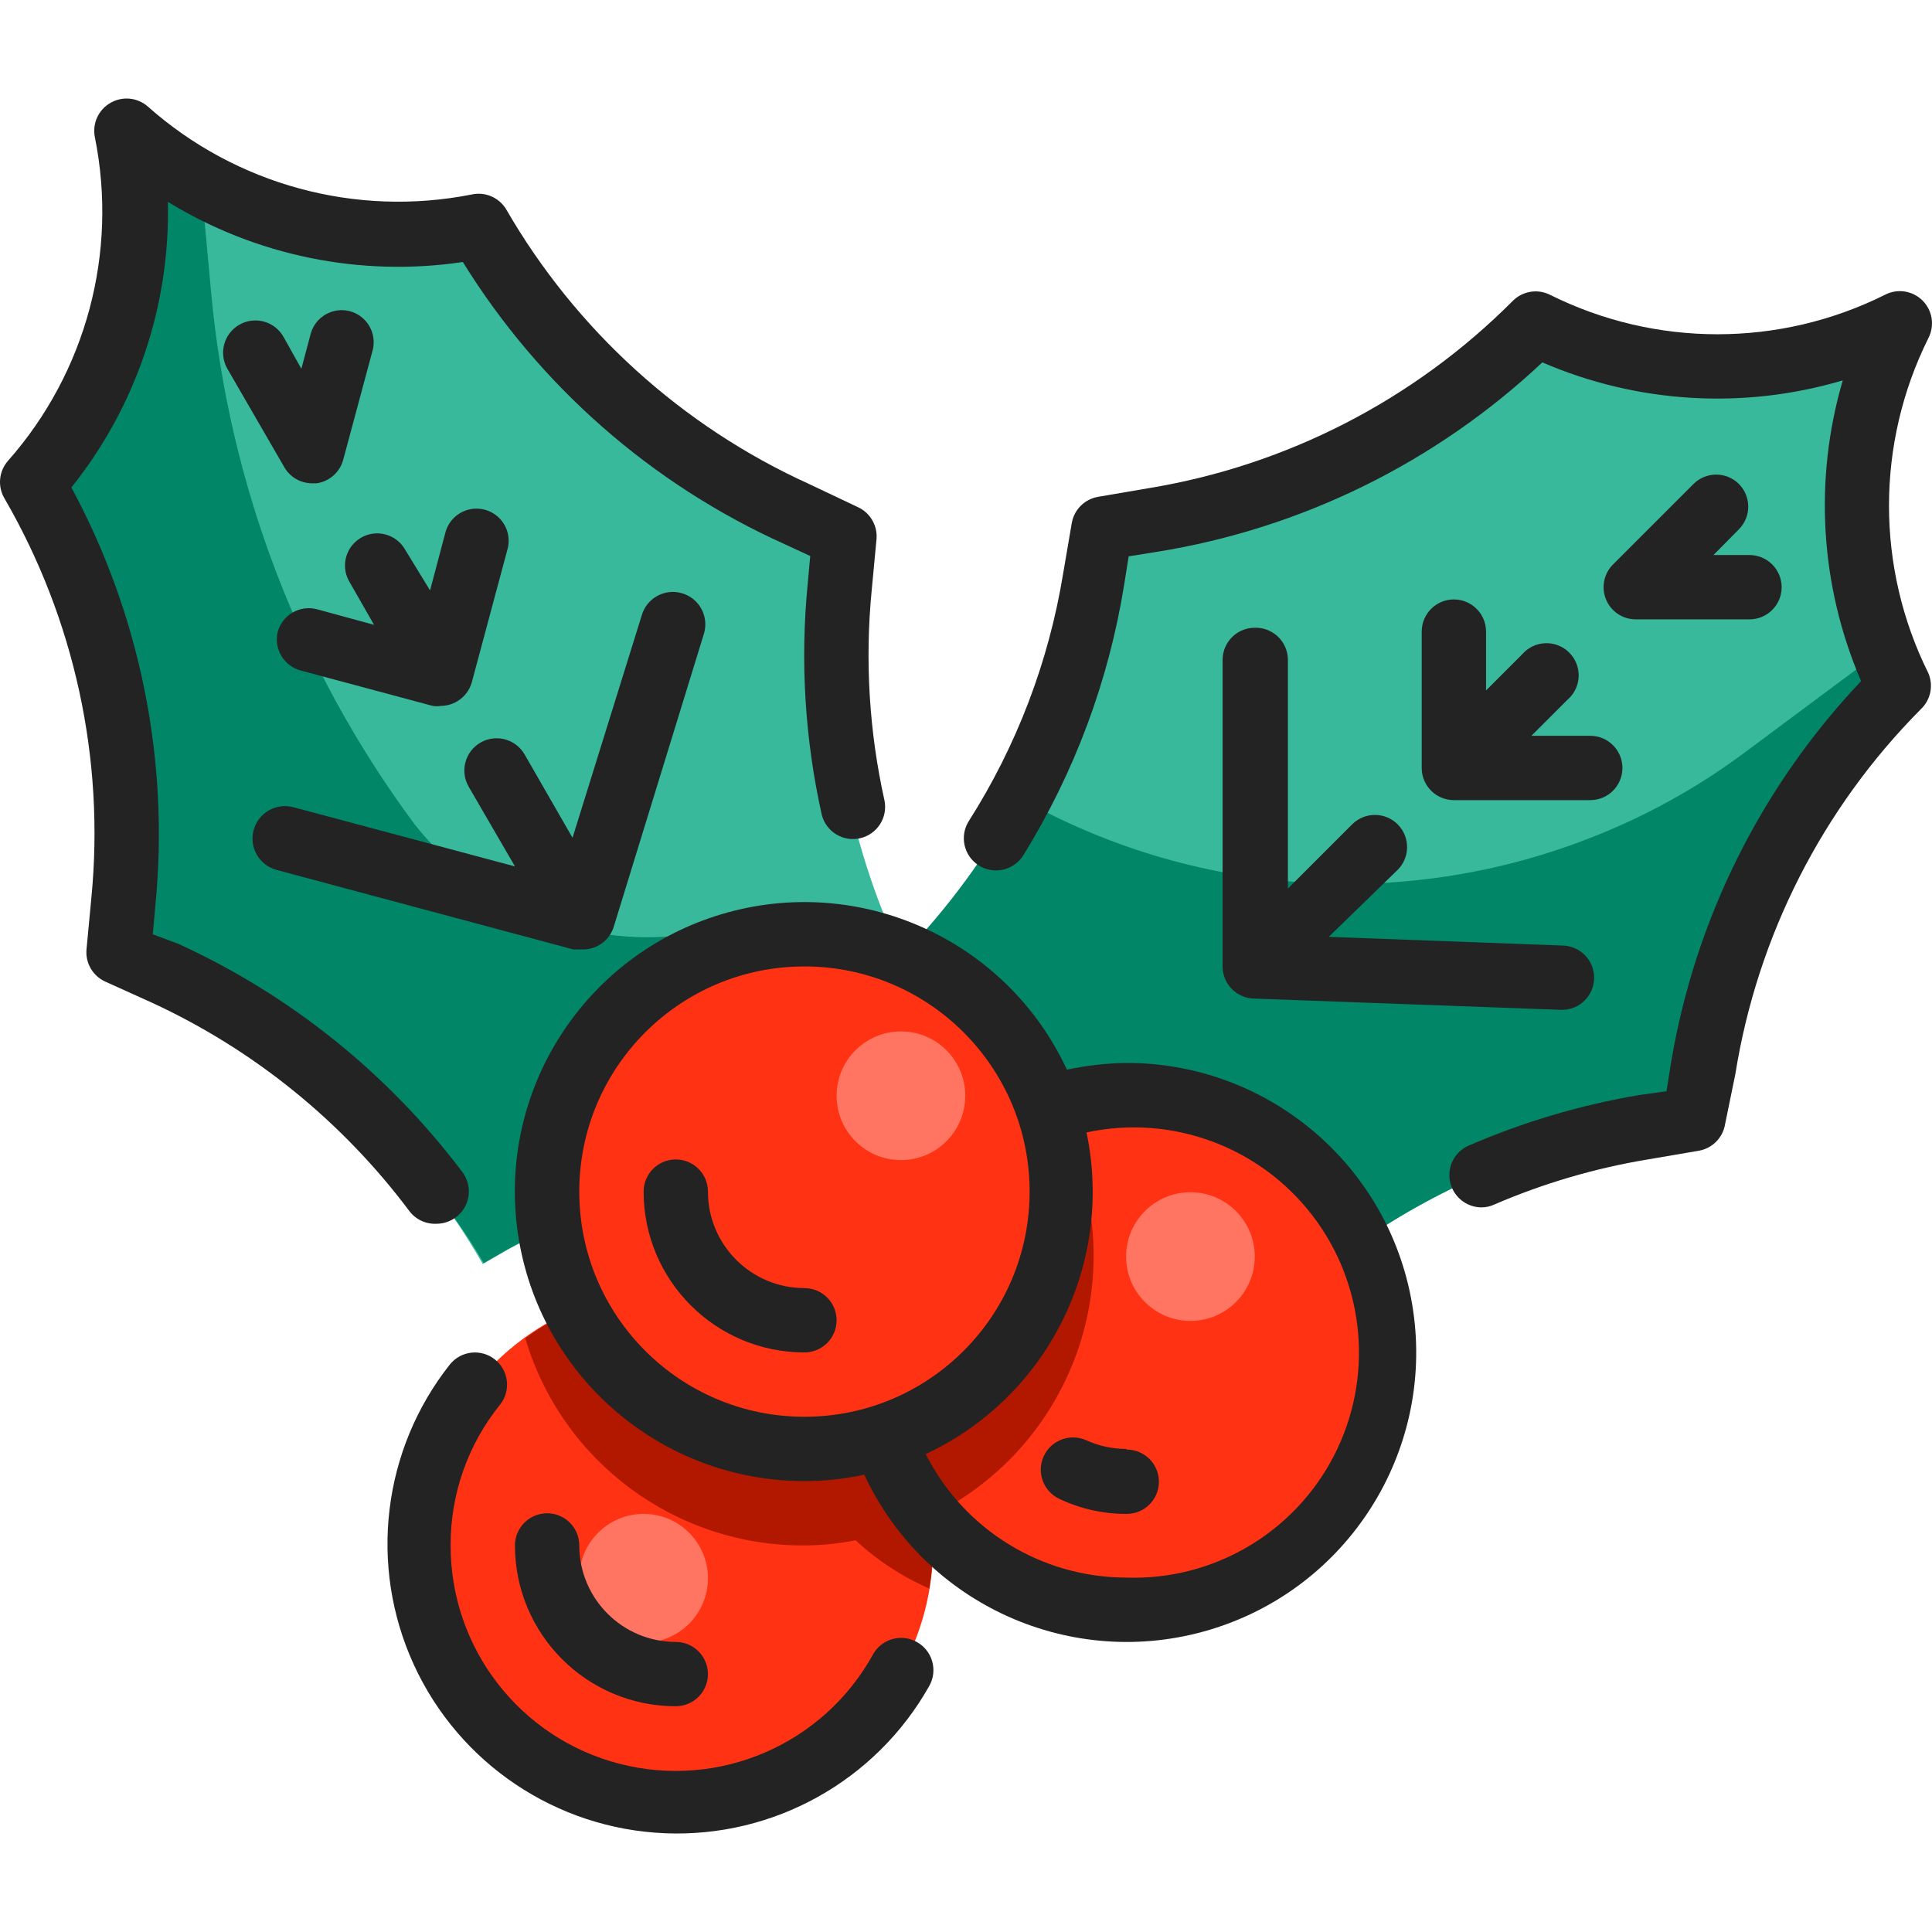 <svg height="480pt" viewBox="0 -24 480.51 480" width="480pt" xmlns="http://www.w3.org/2000/svg"><path d="m264.074 272.27c0 35.348-28.652 64-64 64-35.344 0-64-28.652-64-64 0-35.344 28.656-64 64-64 35.348 0 64 28.656 64 64zm0 0" fill="#ff3314"/><path d="m136.074 272.109c0-35.344 28.656-64 64-64 8.238 0 16.395 1.633 24 4.801-13.48-28.535-19.012-60.184-16-91.602l1.281-12.797-11.68-5.281c-33.184-15.18-60.793-40.352-78.961-72-31.055 6.312-63.281-2.238-87.121-23.121 6.551 31.402-2.176 64.055-23.52 88 18.199 31.461 26.117 67.82 22.641 104l-1.281 12.723 11.68 5.277c33.199 15.16 60.812 40.34 78.961 72l5.281-3.039c3.66-2.117 7.484-3.938 11.441-5.441-.473-3.148-.715-6.332-.723-9.52zm0 0" fill="#39b99b"/><path d="m188.074 209.391c-3.957-.742-7.973-1.117-12-1.121-2 0-3.918 0-5.84 0-25.648 3.223-51.113-7.219-67.121-27.52-28.75-38.719-46.273-84.613-50.637-132.641l-2.48-26.879c-6.605-3.672-12.777-8.074-18.402-13.121 6.551 31.402-2.176 64.055-23.52 88 18.199 31.461 26.117 67.82 22.641 104l-1.281 12.723 11.68 5.277c28.688 13.066 53.293 33.664 71.203 59.602 2.879 3.906 5.551 7.965 8 12.16l5.277-3.039c3.664-2.121 7.488-3.938 11.441-5.441-.539-3.066-.859-6.168-.961-9.281 0-2 0-3.918 0-5.84.039-.293.039-.586 0-.879 0-1.602.402-3.281.641-4.879 2.223-11.047 7.359-21.293 14.879-29.68 9.379-11.078 22.242-18.637 36.48-21.441zm0 0" fill="#018667"/><path d="m472.074 56.109c-28.477 14.246-62 14.246-90.48 0-25.773 25.75-58.941 42.809-94.879 48.801l-12.641 2.078-2.078 13.121c-5.934 35.293-22.516 67.922-47.52 93.52 16.898 6.938 30.027 20.766 36.078 38 6.281-2.195 12.867-3.383 19.52-3.52 24.809.004 47.379 14.344 57.922 36.801 21.102-14.695 45.199-24.531 70.559-28.801l12.641-2.078 2.398-12.402c5.992-35.934 23.055-69.105 48.801-94.879-14.398-28.473-14.52-62.066-.32-90.641zm0 0" fill="#39b99b"/><path d="m434.555 162.43c-12.227 9.207-25.695 16.637-40 22.082-46.289 17.82-98.125 13.973-141.281-10.48-7.766 14.344-17.457 27.559-28.797 39.277 16.898 6.938 30.027 20.766 36.078 38 6.297-2.086 12.887-3.164 19.52-3.199 24.809.004 47.379 14.344 57.922 36.801 21.102-14.695 45.199-24.531 70.559-28.801l12.641-2.078 2.398-12.402c5.992-35.934 23.055-69.105 48.801-94.879-1.52-3.039-2.801-6.238-4.078-9.441zm0 0" fill="#018667"/><path d="m280.074 248.109c-6.625-.016-13.211 1.008-19.52 3.039 2.32 6.746 3.512 13.828 3.52 20.961-.02 27.781-17.957 52.375-44.398 60.879 10.641 30.836 42.773 48.734 74.594 41.551 31.82-7.184 53.145-37.152 49.504-69.57-3.641-32.414-31.078-56.91-63.699-56.859zm0 0" fill="#ff3314"/><path d="m219.676 333.148c-6.328 2.066-12.945 3.121-19.602 3.121-24.047-.027-46.047-13.531-56.961-34.961-29.527 12.508-45.242 44.941-36.758 75.867s38.551 50.797 70.328 46.484 55.457-31.48 55.391-63.551c.121-2.156.121-4.32 0-6.48-5.367-6-9.57-12.941-12.398-20.48zm0 0" fill="#ff3314"/><path d="m264.074 272.109c-.02 27.781-17.957 52.375-44.398 60.879 2.578 7.301 6.453 14.078 11.438 20 18.297-8.766 32.043-24.844 37.863-44.277 5.816-19.438 3.168-40.422-7.301-57.801h-1.121c2.348 6.82 3.535 13.988 3.52 21.199zm0 0" fill="#b21800"/><path d="m232.074 360.109c.121-2.156.121-4.32 0-6.48l-.48-.559c-1.277-1.441-2.398-2.961-3.52-4.48-1.117-1.52-2.16-3.121-3.117-4.719l-1.363-1.281c-.746-1.266-1.414-2.574-2-3.918-.875-1.785-1.625-3.633-2.238-5.523-6.328 2.066-12.945 3.121-19.602 3.121h-3.199c-22.836-1.141-43.328-14.375-53.758-34.719-4.293 1.906-8.371 4.266-12.16 7.039 9.109 30.707 37.41 51.703 69.438 51.52 4.273-.016 8.531-.445 12.723-1.277 5.387 5 11.582 9.059 18.316 12 .605-3.543.926-7.129.961-10.723zm0 0" fill="#b21800"/><path d="m240.074 248.27c0 8.836-7.164 16-16 16-8.836 0-16-7.164-16-16 0-8.836 7.164-16 16-16 8.836 0 16 7.164 16 16zm0 0" fill="#ff7561"/><path d="m312.074 288.27c0 8.836-7.164 16-16 16-8.836 0-16-7.164-16-16 0-8.836 7.164-16 16-16 8.836 0 16 7.164 16 16zm0 0" fill="#ff7561"/><path d="m176.074 368.27c0 8.836-7.164 16-16 16-8.836 0-16-7.164-16-16 0-8.836 7.164-16 16-16 8.836 0 16 7.164 16 16zm0 0" fill="#ff7561"/><g fill="#232323"><path d="m87.035 53.148c-4.238-1.121-8.59 1.375-9.762 5.602l-2.316 8.719-4.48-8c-2.211-3.844-7.117-5.168-10.961-2.957-3.844 2.207-5.168 7.113-2.961 10.957l14.16 24.48c1.434 2.484 4.09 4.012 6.961 4h1.039c3.188-.434 5.801-2.734 6.641-5.84l7.359-27.359c1.02-4.211-1.5-8.465-5.68-9.602zm0 0"/><path d="m69.113 132.75c-1.117 4.262 1.422 8.625 5.684 9.762l32.797 8.797c.688.121 1.395.121 2.082 0 1.406-.012 2.789-.398 4-1.117 1.809-1.059 3.129-2.781 3.68-4.801l8.801-32.801c.855-2.793.121-5.836-1.922-7.93-2.039-2.094-5.059-2.906-7.875-2.121-2.816.785-4.98 3.043-5.645 5.891l-3.758 14.16-6.402-10.48c-2.301-3.617-7.043-4.777-10.754-2.633-3.711 2.145-5.074 6.836-3.086 10.633l6.32 11.039-14.078-3.84c-4.219-1.184-8.605 1.242-9.844 5.441zm0 0"/><path d="m68.797 192.109 73.758 19.762h2.082c3.629.164 6.914-2.133 8-5.602l22.477-73.039c1.219-4.285-1.273-8.746-5.559-9.961-4.285-1.215-8.746 1.273-9.961 5.562l-17.199 55.277-11.918-20.719c-2.211-3.844-7.117-5.168-10.961-2.961-3.844 2.211-5.168 7.117-2.961 10.961l11.52 19.84-55.117-14.719c-4.309-1.148-8.734 1.41-9.883 5.719-1.148 4.309 1.414 8.73 5.723 9.879zm0 0"/><path d="m108.637 280.109c1.703-.016 3.355-.578 4.719-1.598 1.711-1.262 2.848-3.152 3.164-5.254.312-2.102-.219-4.242-1.484-5.949-18.457-24.512-42.734-44.035-70.641-56.797l-6.398-2.402.641-7.121c3.543-35.969-3.727-72.184-20.883-104 16.098-20.125 24.594-45.273 24-71.039 21.938 13.449 47.91 18.746 73.359 14.961 19.082 30.836 46.938 55.27 80 70.16l6.402 2.961-.641 7.039c-1.871 19.188-.684 38.547 3.52 57.359 1.082 4.184 5.293 6.75 9.508 5.801 4.215-.953 6.91-5.078 6.094-9.32-3.82-17.16-4.902-34.82-3.199-52.32l1.199-12.719c.305-3.383-1.555-6.59-4.641-8l-12.16-5.762c-31.641-14.379-57.992-38.297-75.359-68.398-1.785-2.871-5.176-4.312-8.48-3.602-28.793 5.723-58.602-2.359-80.559-21.84-2.57-2.277-6.301-2.664-9.281-.961-3.027 1.703-4.609 5.16-3.922 8.562 5.797 28.727-2.195 58.512-21.598 80.48-2.289 2.598-2.645 6.379-.883 9.359 17.434 30.066 24.988 64.848 21.602 99.438l-1.199 12.723c-.309 3.379 1.551 6.586 4.641 8l11.68 5.277c25.305 11.703 47.297 29.52 64 51.84 1.609 2.102 4.156 3.27 6.801 3.121zm0 0"/><path d="m432.477 96.109c-3.121-3.102-8.16-3.102-11.281 0l-20 20c-2.297 2.281-2.996 5.719-1.77 8.711 1.227 2.996 4.133 4.957 7.371 4.969h28.316c4.422 0 8-3.582 8-8 0-4.418-3.578-8-8-8h-8.957l6.32-6.398c3.102-3.121 3.102-8.16 0-11.281zm0 0"/><path d="m361.594 124.832c-4.418 0-8 3.578-8 8v33.918c0 4.418 3.582 8 8 8h33.922c4.418 0 8-3.582 8-8s-3.582-8-8-8h-14.641l8.961-8.961c2.281-1.953 3.277-5.023 2.574-7.945s-2.984-5.203-5.906-5.906c-2.926-.703-5.992.289-7.949 2.574l-8.961 8.957v-14.637c0-4.422-3.582-8-8-8zm0 0"/><path d="m312.074 131.871c-4.418 0-8 3.582-8 8v76.238c0 4.418 3.582 8 8 8l76.402 2.801c4.418 0 8-3.582 8-8 0-4.418-3.582-8-8-8l-58-2.16 17.117-16.641c3.137-3.113 3.156-8.184.043-11.32-3.117-3.137-8.184-3.152-11.32-.039l-16 16v-56.879c0-2.164-.875-4.238-2.43-5.746-1.551-1.504-3.648-2.32-5.812-2.254zm0 0"/><path d="m479.594 59.871c1.625-3.102 1.047-6.898-1.426-9.371-2.477-2.477-6.273-3.055-9.371-1.43-26.223 13.078-57.062 13.078-83.281 0-3.098-1.559-6.844-.941-9.281 1.52-24.535 24.617-56.184 40.906-90.48 46.559l-12.641 2.16c-3.359.566-5.992 3.199-6.559 6.562l-2.16 12.641c-3.582 21.852-11.555 42.754-23.438 61.438-2.367 3.734-1.254 8.676 2.477 11.039 3.734 2.367 8.676 1.254 11.043-2.477 12.746-20.574 21.281-43.469 25.117-67.363l1.121-7.039 7.039-1.121c35.938-5.777 69.32-22.188 95.84-47.117 23.613 10.203 50.059 11.789 74.723 4.48-7.242 24.703-5.629 51.156 4.559 74.797-24.859 26.242-41.32 59.309-47.281 94.961l-1.117 7.039-6.883.961c-14.559 2.473-28.766 6.691-42.32 12.562-4.031 1.754-5.887 6.434-4.16 10.477 1.254 2.957 4.152 4.879 7.363 4.883 1.105 0 2.199-.246 3.199-.723 12.219-5.266 25.031-9.027 38.16-11.199l12.641-2.16c3.359-.566 5.992-3.199 6.559-6.559l2.559-12.48c5.48-34.359 21.629-66.125 46.16-90.801 2.43-2.305 3.164-5.883 1.84-8.961-13.039-26.227-13.039-57.051 0-83.277zm0 0"/><path d="m280.074 240.109c-4.949.078-9.879.641-14.719 1.68-15.055-32.426-51.625-48.895-85.887-38.676-34.262 10.223-55.832 44.031-50.66 79.41 5.168 35.375 35.516 61.598 71.266 61.586 5.004 0 9.992-.535 14.883-1.598 15.094 32.41 51.691 48.832 85.941 38.566 34.25-10.27 55.777-44.117 50.551-79.488-5.227-35.375-35.617-61.555-71.375-61.48zm-136 32c0-30.926 25.074-56 56-56 30.93 0 56 25.074 56 56 0 30.93-25.07 56-56 56-30.926 0-56-25.07-56-56zm136 96c-21.07-.047-40.328-11.918-49.84-30.719 30.289-14.148 46.855-47.281 40-80 21.172-4.547 43.066 3.523 56.227 20.719 13.16 17.199 15.227 40.441 5.305 59.688-9.922 19.25-30.051 31.055-51.691 30.312zm0 0"/><path d="m280.074 336.109c-3.422-.004-6.805-.738-9.918-2.16-4.043-1.809-8.789 0-10.602 4.039-1.812 4.043-.004 8.789 4.039 10.602 5.207 2.445 10.891 3.703 16.641 3.68 4.418 0 8-3.582 8-8s-3.582-8-8-8zm0 0"/><path d="m227.996 384.109c-3.867-2.145-8.738-.746-10.883 3.121-12.344 22.391-38.281 33.574-63.039 27.184-24.754-6.391-42.035-28.738-42-54.305-.051-12.75 4.301-25.125 12.32-35.039 2.723-3.449 2.152-8.453-1.281-11.199-3.43-2.742-8.426-2.207-11.199 1.199-16.801 21.227-20.273 50.086-8.992 74.695 11.285 24.609 35.422 40.809 62.473 41.93 27.051 1.117 52.441-13.031 65.719-36.625 1.059-1.863 1.32-4.074.734-6.133-.586-2.059-1.973-3.801-3.852-4.828zm0 0"/><path d="m200.074 296.109c-13.254 0-24-10.746-24-24 0-4.418-3.582-8-8-8s-8 3.582-8 8c0 22.094 17.91 40 40 40 4.418 0 8-3.582 8-8s-3.582-8-8-8zm0 0"/><path d="m168.074 400.109c4.418 0 8-3.582 8-8s-3.582-8-8-8c-13.254 0-24-10.746-24-24 0-4.418-3.582-8-8-8s-8 3.582-8 8c0 22.094 17.91 40 40 40zm0 0"/></g></svg>